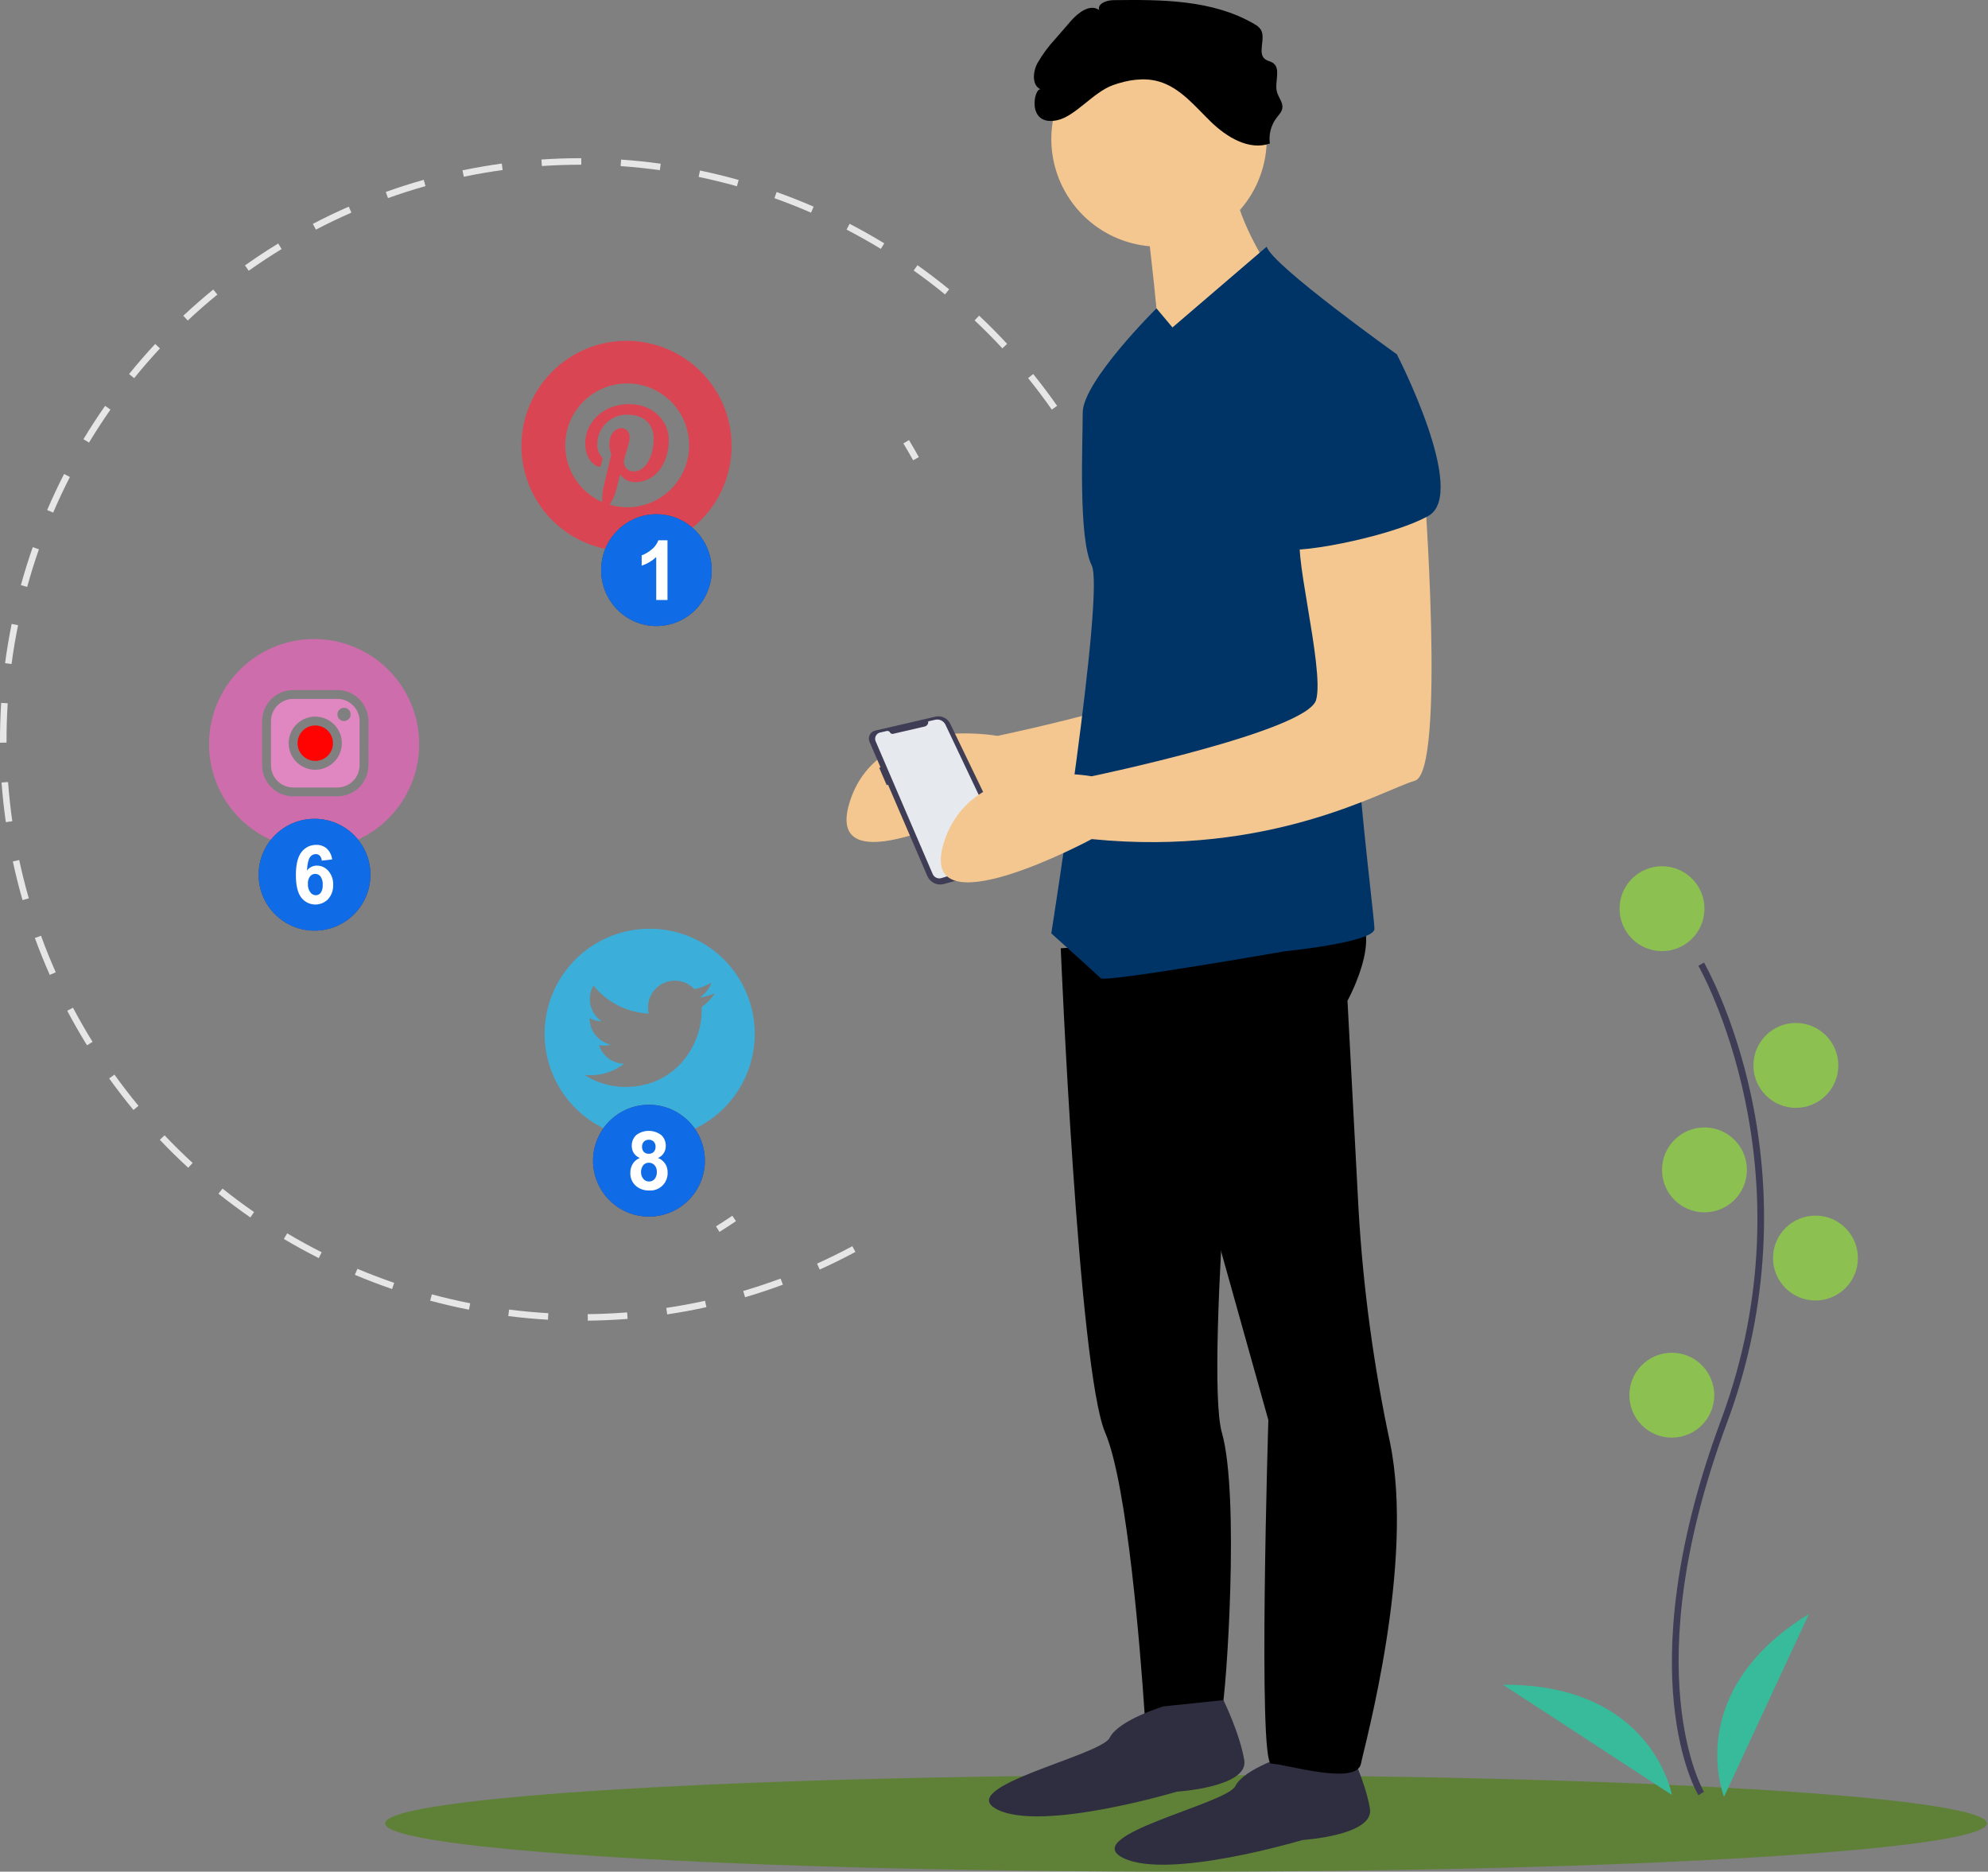 <svg width="700" height="659" viewBox="0 0 700 659" fill="none" xmlns="http://www.w3.org/2000/svg">
<rect x="0" y="0" width="700" height="659" fill="#808080" stroke="none"/>
<g clip-path="url(#clip0)">
<path d="M252.11 431.8C254.03 430.6 255.965 429.335 257.859 428.057L259.145 429.963C257.229 431.256 255.274 432.529 253.332 433.748L252.11 431.8Z" fill="#E6E6E6"/>
<path d="M90.166 90.741C92.728 89.012 95.35 87.326 97.96 85.729L99.16 87.691C95.251 90.082 91.339 92.662 87.581 95.326L86.252 93.449C87.542 92.535 88.847 91.632 90.166 90.741ZM75.09 101.941L76.544 103.722C72.97 106.638 69.46 109.71 66.107 112.85L64.535 111.172C67.926 108 71.476 104.89 75.09 101.94V101.941ZM110.161 78.819C114.296 76.661 118.55 74.619 122.807 72.759L123.728 74.866C119.521 76.708 115.314 78.724 111.228 80.859L110.161 78.819ZM54.639 121.107L56.323 122.674C53.188 126.044 50.131 129.568 47.237 133.147L45.449 131.702C48.377 128.081 51.469 124.516 54.64 121.102L54.639 121.107ZM135.839 67.583C140.221 66.015 144.716 64.583 149.199 63.318L149.823 65.53C145.389 66.78 140.945 68.199 136.612 69.748L135.839 67.583ZM37.013 142.9L38.897 144.218C36.258 147.988 33.717 151.896 31.347 155.831L29.378 154.644C31.775 150.669 34.343 146.718 37.013 142.9ZM162.845 59.974C167.415 59.023 172.07 58.22 176.682 57.588L176.994 59.867C172.434 60.492 167.831 61.285 163.313 62.226L162.845 59.974ZM22.565 166.893L24.611 167.942C22.511 172.042 20.531 176.26 18.722 180.486L16.607 179.581C18.439 175.306 20.444 171.038 22.565 166.893ZM190.646 56.163C195.3 55.848 200.019 55.691 204.672 55.696V57.996C200.072 57.996 195.405 58.146 190.803 58.457L190.646 56.163ZM11.532 192.647L13.702 193.406C12.182 197.752 10.793 202.206 9.574 206.641L7.357 206.033C8.59 201.545 9.994 197.041 11.532 192.647ZM218.696 56.19C223.339 56.513 228.034 57 232.65 57.638L232.334 59.915C227.77 59.284 223.128 58.802 218.534 58.483L218.696 56.19ZM4.104 219.675L6.357 220.132C5.443 224.645 4.671 229.247 4.065 233.812L1.785 233.512C2.398 228.896 3.178 224.242 4.103 219.679L4.104 219.675ZM246.471 60.034C251.031 60.986 255.615 62.107 260.095 63.365L259.473 65.578C255.044 64.334 250.511 63.226 246.002 62.285L246.471 60.034ZM0.417 247.472L2.711 247.619C2.418 252.21 2.28 256.876 2.301 261.486L0.001 261.496C-0.021 256.834 0.119 252.115 0.416 247.472H0.417ZM273.457 67.615C277.844 69.177 282.231 70.915 286.495 72.766L285.578 74.875C281.361 73.04 277.024 71.326 272.685 69.78L273.457 67.615ZM0.549 275.521L2.841 275.353C3.178 279.953 3.68 284.592 4.332 289.153L2.056 289.478C1.397 284.866 0.889 280.171 0.549 275.521ZM299.149 78.794C303.278 80.938 307.385 83.254 311.355 85.675L310.155 87.637C306.23 85.244 302.17 82.954 298.087 80.837L299.149 78.794ZM4.521 303.3L6.769 302.817C7.736 307.325 8.869 311.857 10.146 316.288L7.936 316.923C6.647 312.444 5.498 307.859 4.521 303.3ZM323.051 93.375C326.851 96.068 330.604 98.928 334.207 101.875L332.751 103.655C329.189 100.741 325.479 97.914 321.721 95.255L323.051 93.375ZM12.28 330.262L14.441 329.475C16.017 333.802 17.764 338.128 19.632 342.332L17.532 343.265C15.642 339.013 13.875 334.639 12.28 330.262ZM344.749 111.127C348.14 114.316 351.464 117.665 354.628 121.081L352.941 122.644C349.813 119.266 346.526 115.955 343.174 112.803L344.749 111.127ZM23.663 355.877L25.695 354.802C27.845 358.865 30.167 362.911 32.595 366.829L30.641 368.04C28.185 364.078 25.838 359.986 23.663 355.877ZM363.804 131.689C366.722 135.307 369.558 139.078 372.233 142.897L370.349 144.216C367.704 140.439 364.9 136.716 362.014 133.133L363.804 131.689ZM40.304 378.363C42.99 382.109 45.835 385.806 48.761 389.352L46.988 390.815C44.028 387.229 41.151 383.491 38.435 379.703L40.304 378.363ZM57.947 399.739C61.12 403.085 64.447 406.358 67.827 409.469L66.271 411.161C62.849 408.016 59.487 404.705 56.279 401.32L57.947 399.739ZM78.353 418.494C81.946 421.365 85.684 424.147 89.464 426.763L88.156 428.654C84.333 426.008 80.556 423.194 76.919 420.29L78.353 418.494ZM101.122 434.248C105.081 436.601 109.169 438.848 113.27 440.916L112.234 442.969C108.085 440.869 103.951 438.605 99.947 436.225L101.122 434.248ZM125.851 446.736C130.098 448.527 134.456 450.191 138.801 451.684L138.055 453.858C133.655 452.349 129.255 450.666 124.955 448.858L125.851 446.736ZM152.063 455.736C156.508 456.936 161.052 457.988 165.57 458.878L165.126 461.134C160.557 460.234 155.961 459.165 151.465 457.957L152.063 455.736ZM179.263 461.092C183.837 461.672 188.485 462.102 193.077 462.369L192.944 464.669C188.3 464.399 183.599 463.969 178.974 463.378L179.263 461.092ZM206.946 462.702C211.559 462.653 216.223 462.445 220.808 462.082L220.99 464.374C216.352 464.74 211.635 464.951 206.969 465L206.946 462.702ZM234.598 460.512C239.159 459.834 243.751 458.987 248.248 457.997L248.742 460.242C244.194 461.242 239.548 462.1 234.935 462.787L234.598 460.512ZM261.698 454.545C266.115 453.245 270.543 451.777 274.859 450.177L275.659 452.333C271.293 453.951 266.814 455.433 262.347 456.751L261.698 454.545ZM287.688 444.911C291.88 443.019 296.064 440.955 300.124 438.777L301.204 440.8C297.098 443 292.866 445.09 288.628 447L287.688 444.911Z" fill="#E6E6E6"/>
<path d="M318.089 156.126L320.059 154.94C321.259 156.929 322.426 158.948 323.536 160.94L321.528 162.059C320.43 160.089 319.273 158.092 318.089 156.126Z" fill="#E6E6E6"/>
<path d="M417.609 659C573.353 659 699.609 651.389 699.609 642C699.609 632.611 573.353 625 417.609 625C261.865 625 135.609 632.611 135.609 642C135.609 651.389 261.865 659 417.609 659Z" fill="#5F8137"/>
<path d="M468.156 154.8C468.156 154.8 476.056 257.518 464.995 260.679C453.934 263.84 414.426 287.544 351.215 281.223C351.215 281.223 289.584 314.409 299.066 282.803C308.548 251.197 351.215 259.103 351.215 259.103C351.215 259.103 427.068 243.303 430.229 232.238C433.39 221.173 420.747 175.348 425.488 173.768C430.229 172.188 468.156 154.8 468.156 154.8Z" fill="#F3C78F"/>
<path d="M308.161 257.242L329.38 252.328C330.404 252.091 331.478 252.21 332.426 252.664C333.373 253.118 334.138 253.882 334.595 254.828L356.33 299.9C356.567 300.392 356.694 300.929 356.701 301.475C356.708 302.021 356.596 302.562 356.373 303.06C356.149 303.557 355.819 304 355.406 304.357C354.993 304.714 354.507 304.976 353.982 305.125L332.418 311.252C331.263 311.58 330.029 311.477 328.945 310.962C327.86 310.447 327.001 309.555 326.526 308.452L312.657 276.238L312.234 276.472L309.594 270.372L310.033 270.148L306.162 261.156C305.996 260.771 305.917 260.354 305.931 259.935C305.945 259.515 306.051 259.104 306.242 258.731C306.433 258.358 306.705 258.031 307.036 257.774C307.368 257.518 307.752 257.337 308.162 257.246L308.161 257.242Z" fill="#3F3D56"/>
<path d="M326.824 254L329.301 253.426C330.012 253.262 330.759 253.345 331.416 253.663C332.073 253.98 332.602 254.514 332.915 255.173L354.13 299.958C354.252 300.216 354.317 300.497 354.321 300.783C354.324 301.068 354.266 301.351 354.15 301.611C354.035 301.872 353.864 302.105 353.65 302.294C353.436 302.482 353.184 302.623 352.911 302.705L331.498 309.166C330.894 309.348 330.244 309.302 329.672 309.035C329.101 308.769 328.647 308.301 328.398 307.721L308.324 261C308.194 260.698 308.132 260.371 308.142 260.042C308.153 259.713 308.235 259.39 308.384 259.096C308.533 258.803 308.744 258.545 309.003 258.342C309.262 258.139 309.562 257.996 309.883 257.921L312.233 257.377C312.461 257.325 312.699 257.348 312.912 257.445C313.124 257.541 313.299 257.705 313.409 257.911C313.506 258.093 313.661 258.238 313.848 258.323C314.036 258.408 314.246 258.429 314.447 258.382L325.604 255.8C325.997 255.709 326.341 255.473 326.567 255.139C326.793 254.806 326.885 254.399 326.824 254Z" fill="#E6E9EE"/>
<path d="M373.504 333.888C373.504 333.888 379.665 482.288 389.146 504.409C397.046 522.837 401.652 582.931 402.972 602.492C403.237 606.415 403.372 608.707 403.372 608.707C403.372 608.707 428.656 608.707 430.237 602.386C431.818 596.065 436.558 526.533 430.237 504.409C423.916 482.285 438.299 329.147 438.299 329.147L373.504 333.888Z" fill="black"/>
<path d="M409.685 600.806C409.685 600.806 393.885 605.546 390.722 611.867C387.559 618.188 335.412 629.25 351.215 637.151C367.018 645.052 414.426 630.831 414.426 630.831C414.426 630.831 439.71 629.25 438.126 619.768C436.542 610.286 430.791 598.604 430.791 598.604L409.685 600.806Z" fill="#2F2E41"/>
<path d="M453.933 617.82C453.933 617.82 438.133 622.561 434.97 628.882C431.807 635.203 379.66 646.265 395.463 654.166C411.266 662.067 458.674 647.845 458.674 647.845C458.674 647.845 483.958 646.265 482.374 636.783C480.79 627.301 475.039 615.618 475.039 615.618L453.933 617.82Z" fill="#2F2E41"/>
<path d="M387.561 330.209L409.685 368.136L446.604 500C446.604 500 442.867 620.981 447.604 620.981C452.341 620.981 477.629 628.881 479.21 620.981C480.545 614.307 498.244 550.37 489.422 507.814C483.683 480.918 479.992 453.625 478.379 426.171L474.469 352.333C474.469 352.333 490.269 323.888 472.889 319.147C455.509 314.406 387.561 330.209 387.561 330.209Z" fill="black"/>
<path d="M408.106 10.992C415.607 10.992 422.94 13.217 429.177 17.384C435.414 21.552 440.275 27.475 443.146 34.405C446.017 41.335 446.768 48.961 445.304 56.318C443.841 63.675 440.229 70.433 434.924 75.738C429.62 81.042 422.862 84.654 415.505 86.117C408.148 87.581 400.522 86.83 393.592 83.959C386.662 81.089 380.738 76.227 376.571 69.99C372.403 63.753 370.179 56.42 370.179 48.919C370.179 38.86 374.175 29.213 381.288 22.101C388.4 14.988 398.047 10.992 408.106 10.992V10.992Z" fill="#F3C78F"/>
<path d="M403.364 74.2C403.364 74.2 409.685 124.769 408.105 127.93C406.525 131.091 446.032 93.163 446.032 93.163C446.032 93.163 431.809 71.04 434.97 59.977L403.364 74.2Z" fill="#F3C78F"/>
<path d="M491.86 124.773C491.86 124.773 447.612 93.167 446.032 86.846L412.846 115.291L407.207 108.579C407.207 108.579 381.24 134.255 381.24 145.317C381.24 156.379 379.66 189.565 384.401 199.047C389.142 208.529 370.178 328.63 370.178 328.63C370.178 328.63 385.978 342.853 387.561 344.43C389.144 346.007 452.353 334.948 452.353 334.948C452.353 334.948 483.959 331.787 483.959 327.048C483.959 322.309 474.477 251.195 477.638 232.231C480.799 213.267 491.86 124.773 491.86 124.773Z" fill="#003366"/>
<path d="M501.341 169.02C501.341 169.02 509.241 271.738 498.18 274.899C487.119 278.06 447.611 301.764 384.4 295.443C384.4 295.443 322.769 328.629 332.251 297.023C341.733 265.417 384.4 273.323 384.4 273.323C384.4 273.323 460.253 257.523 463.414 246.458C466.575 235.393 453.932 189.568 458.673 187.988C463.414 186.408 501.341 169.02 501.341 169.02Z" fill="#F3C78F"/>
<path d="M391.904 29.973C397.088 28.128 402.804 27.18 408.094 28.71C415.575 30.875 420.757 37.433 426.345 42.857C431.933 48.281 439.771 53.088 447.129 50.537C446.685 47.347 447.522 44.111 449.457 41.537C450.276 40.459 451.317 39.437 451.524 38.097C451.838 36.066 450.13 34.314 449.618 32.323C448.718 28.834 451.181 24.059 448.156 22.104C447.356 21.588 446.346 21.47 445.567 20.926C442.508 18.788 445.905 13.471 443.883 10.335C443.277 9.525 442.489 8.868 441.583 8.418C426.919 -0.138 408.983 -0.162 392.01 0.054C389.647 0.084 386.356 1.254 387.023 3.525C383.815 1.225 379.614 4.456 377.023 7.441L371.73 13.55C369.243 16.207 367.072 19.143 365.262 22.3C363.645 25.392 363.288 30.146 366.505 31.494C364.113 30.494 361.21 44.663 372.239 42.331C378.654 40.976 384.935 32.453 391.904 29.973Z" fill="black"/>
<path d="M466.575 127.933L491.859 124.772C491.859 124.772 517.143 173.761 502.921 181.662C488.699 189.563 452.352 195.885 452.352 192.724C452.352 189.563 466.575 127.933 466.575 127.933Z" fill="#003366"/>
<path d="M598.031 632.094C597.767 631.663 591.546 621.276 589.39 599.706C587.412 579.917 588.684 546.562 605.982 500.034C638.754 411.89 598.43 340.77 598.018 340.062L600.007 338.908C600.107 339.088 610.517 357.22 616.663 386.094C624.785 424.374 621.827 464.177 608.137 500.836C575.422 588.83 599.744 630.485 599.993 630.896L598.031 632.094Z" fill="#3F3D56"/>
<path d="M585.216 334.886C593.47 334.886 600.161 328.195 600.161 319.941C600.161 311.687 593.47 304.996 585.216 304.996C576.962 304.996 570.271 311.687 570.271 319.941C570.271 328.195 576.962 334.886 585.216 334.886Z" fill="#8CC051"/>
<path d="M632.352 390.069C640.606 390.069 647.297 383.378 647.297 375.124C647.297 366.87 640.606 360.179 632.352 360.179C624.098 360.179 617.407 366.87 617.407 375.124C617.407 383.378 624.098 390.069 632.352 390.069Z" fill="#8CC051"/>
<path d="M600.162 426.857C608.416 426.857 615.107 420.166 615.107 411.912C615.107 403.658 608.416 396.967 600.162 396.967C591.908 396.967 585.217 403.658 585.217 411.912C585.217 420.166 591.908 426.857 600.162 426.857Z" fill="#8CC051"/>
<path d="M639.25 457.898C647.504 457.898 654.195 451.207 654.195 442.953C654.195 434.699 647.504 428.008 639.25 428.008C630.996 428.008 624.305 434.699 624.305 442.953C624.305 451.207 630.996 457.898 639.25 457.898Z" fill="#8CC051"/>
<path d="M588.665 506.183C596.919 506.183 603.61 499.492 603.61 491.238C603.61 482.984 596.919 476.293 588.665 476.293C580.411 476.293 573.72 482.984 573.72 491.238C573.72 499.492 580.411 506.183 588.665 506.183Z" fill="#8CC051"/>
<path d="M607.06 632.644C607.06 632.644 592.115 595.855 636.951 568.264L607.06 632.644Z" fill="#37BB9B"/>
<path d="M588.679 631.977C588.679 631.977 581.879 592.855 529.233 593.191L588.679 631.977Z" fill="#37BB9B"/>
<path d="M228.759 327C221.441 327 214.288 329.17 208.203 333.236C202.118 337.301 197.376 343.08 194.575 349.841C191.775 356.602 191.042 364.041 192.47 371.218C193.898 378.396 197.422 384.988 202.596 390.163C207.771 395.338 214.363 398.861 221.541 400.289C228.718 401.717 236.157 400.984 242.918 398.184C249.679 395.383 255.458 390.641 259.523 384.556C263.589 378.471 265.759 371.318 265.759 364C265.759 354.187 261.861 344.776 254.922 337.837C247.983 330.898 238.572 327 228.759 327ZM247.045 354.616C247.064 355.016 247.074 355.425 247.074 355.834C247.074 368.317 237.583 382.71 220.208 382.71C215.082 382.721 210.063 381.238 205.766 378.442C206.513 378.532 207.265 378.577 208.017 378.578C212.268 378.586 216.398 377.161 219.74 374.534C217.77 374.497 215.86 373.845 214.279 372.669C212.698 371.493 211.524 369.852 210.921 367.976C211.505 368.094 212.099 368.152 212.695 368.151C213.534 368.151 214.369 368.04 215.178 367.82C213.042 367.388 211.121 366.23 209.741 364.542C208.361 362.855 207.607 360.742 207.608 358.562V358.445C208.92 359.182 210.392 359.587 211.896 359.624C209.895 358.29 208.477 356.243 207.932 353.9C207.387 351.557 207.756 349.095 208.963 347.014C211.329 349.934 214.284 352.322 217.636 354.023C220.987 355.724 224.659 356.699 228.413 356.885C228.247 356.179 228.166 355.456 228.169 354.731C228.167 352.838 228.735 350.988 229.799 349.421C230.863 347.855 232.373 346.646 234.134 345.95C235.895 345.254 237.824 345.104 239.672 345.519C241.519 345.935 243.198 346.897 244.491 348.28C246.605 347.867 248.633 347.092 250.484 345.99C249.78 348.177 248.305 350.033 246.333 351.213C248.203 350.986 250.029 350.484 251.751 349.722C250.485 351.619 248.891 353.276 247.044 354.614L247.045 354.616Z" fill="#3CAEDA"/>
<path d="M111.01 267.91C114.455 267.91 117.247 265.117 117.247 261.673C117.247 258.228 114.455 255.436 111.01 255.436C107.565 255.436 104.773 258.228 104.773 261.673C104.773 265.117 107.565 267.91 111.01 267.91Z" fill="#FF0202"/>
<path d="M118.804 246.081H103.213C101.146 246.086 99.165 246.91 97.703 248.371C96.242 249.833 95.418 251.814 95.413 253.881V269.472C95.418 271.539 96.242 273.52 97.703 274.982C99.165 276.444 101.146 277.267 103.213 277.272H118.804C120.871 277.267 122.852 276.444 124.314 274.982C125.776 273.52 126.599 271.539 126.604 269.472V253.877C126.599 251.81 125.776 249.829 124.314 248.367C122.852 246.906 120.871 246.082 118.804 246.077V246.081ZM111.004 271.027C109.154 271.027 107.345 270.479 105.807 269.451C104.268 268.423 103.069 266.962 102.361 265.252C101.653 263.543 101.468 261.662 101.829 259.847C102.19 258.032 103.081 256.365 104.389 255.057C105.697 253.749 107.364 252.858 109.179 252.497C110.994 252.136 112.875 252.321 114.584 253.029C116.293 253.737 117.755 254.936 118.782 256.475C119.81 258.013 120.359 259.822 120.359 261.672C120.359 264.153 119.373 266.533 117.619 268.287C115.865 270.042 113.485 271.027 111.004 271.027ZM121.138 253.876C120.599 253.875 120.076 253.687 119.66 253.343C119.243 253 118.959 252.523 118.855 251.994C118.75 251.465 118.833 250.916 119.088 250.44C119.343 249.965 119.755 249.592 120.254 249.387C120.752 249.181 121.307 249.154 121.823 249.311C122.339 249.468 122.785 249.8 123.085 250.248C123.384 250.697 123.518 251.236 123.465 251.773C123.412 252.31 123.175 252.812 122.793 253.193C122.576 253.41 122.317 253.582 122.034 253.699C121.75 253.816 121.445 253.877 121.138 253.876Z" fill="#E086C0"/>
<path d="M110.604 225C103.286 225 96.132 227.17 90.048 231.236C83.963 235.301 79.221 241.08 76.421 247.841C73.62 254.602 72.887 262.041 74.315 269.218C75.743 276.396 79.266 282.988 84.441 288.163C89.616 293.338 96.208 296.861 103.386 298.289C110.563 299.717 118.002 298.984 124.763 296.184C131.524 293.383 137.303 288.641 141.368 282.556C145.434 276.471 147.604 269.318 147.604 262C147.604 252.187 143.706 242.776 136.767 235.837C129.828 228.898 120.417 225 110.604 225ZM129.714 269.468C129.706 272.359 128.554 275.13 126.509 277.175C124.465 279.219 121.695 280.372 118.804 280.382H103.213C100.321 280.374 97.55 279.221 95.505 277.176C93.46 275.131 92.307 272.36 92.299 269.468V253.877C92.307 250.985 93.46 248.214 95.505 246.169C97.55 244.124 100.321 242.971 103.213 242.963H118.804C121.696 242.971 124.467 244.124 126.512 246.169C128.557 248.214 129.71 250.985 129.718 253.877L129.714 269.468Z" fill="#CD6DAB"/>
<path d="M220.604 120C213.286 120 206.133 122.17 200.048 126.236C193.963 130.301 189.221 136.08 186.42 142.841C183.62 149.602 182.887 157.041 184.315 164.218C185.743 171.396 189.267 177.988 194.441 183.163C199.616 188.338 206.208 191.861 213.386 193.289C220.563 194.717 228.002 193.984 234.763 191.184C241.524 188.383 247.303 183.641 251.368 177.556C255.434 171.471 257.604 164.318 257.604 157C257.604 147.187 253.706 137.776 246.767 130.837C239.828 123.898 230.417 120 220.604 120ZM220.826 178.608C218.731 178.605 216.647 178.302 214.638 177.708C215.588 176.262 216.327 174.687 216.831 173.031C217.104 172.056 218.371 167.031 218.371 167.031C218.962 167.893 219.759 168.593 220.69 169.068C221.621 169.543 222.656 169.777 223.701 169.75C230.717 169.75 235.482 163.357 235.482 154.792C235.482 148.322 229.996 142.292 221.664 142.292C211.296 142.292 206.064 149.727 206.064 155.925C206.064 159.686 207.487 163.019 210.537 164.266C210.643 164.322 210.76 164.351 210.879 164.353C210.998 164.354 211.116 164.327 211.223 164.273C211.33 164.22 211.422 164.142 211.492 164.046C211.563 163.95 211.609 163.838 211.628 163.72C211.735 163.33 211.969 162.365 212.076 161.966C212.16 161.756 212.175 161.525 212.118 161.306C212.062 161.087 211.938 160.892 211.764 160.748C210.771 159.549 210.257 158.025 210.322 156.47C210.306 155.067 210.575 153.676 211.113 152.381C211.651 151.086 212.447 149.913 213.452 148.935C214.457 147.957 215.651 147.194 216.961 146.692C218.27 146.19 219.668 145.959 221.07 146.014C226.927 146.014 230.152 149.59 230.152 154.375C230.152 160.675 227.365 165.981 223.233 165.981C222.705 166.009 222.177 165.912 221.693 165.699C221.209 165.486 220.782 165.162 220.446 164.753C220.111 164.344 219.876 163.862 219.761 163.346C219.645 162.83 219.653 162.294 219.783 161.781C220.436 159.014 221.712 156.032 221.712 154.034C221.712 152.251 220.757 150.76 218.769 150.76C216.43 150.76 214.559 153.177 214.559 156.412C214.544 157.599 214.783 158.775 215.259 159.862C215.259 159.862 212.872 169.987 212.453 171.762C212.109 173.408 211.981 175.092 212.073 176.771C207.134 174.601 203.175 170.678 200.96 165.759C198.746 160.84 198.433 155.275 200.082 150.139C201.731 145.003 205.226 140.66 209.89 137.95C214.555 135.24 220.058 134.355 225.337 135.467C230.615 136.578 235.295 139.606 238.471 143.966C241.647 148.326 243.095 153.709 242.534 159.074C241.972 164.44 239.443 169.406 235.433 173.015C231.423 176.624 226.218 178.618 220.824 178.613L220.826 178.608Z" fill="#DA4553"/>
<path d="M231.136 220.43C241.891 220.43 250.61 211.615 250.61 200.742C250.61 189.868 241.891 181.054 231.136 181.054C220.381 181.054 211.662 189.868 211.662 200.742C211.662 211.615 220.381 220.43 231.136 220.43Z" fill="#3F3D56"/>
<path d="M235.03 211.241H231.065V196.133C229.602 197.511 227.852 198.548 225.941 199.171V195.533C227.168 195.082 228.308 194.423 229.313 193.586C230.451 192.735 231.319 191.573 231.813 190.24H235.031L235.03 211.241Z" fill="#3F3D56"/>
<path d="M231.136 220.43C241.891 220.43 250.61 211.615 250.61 200.742C250.61 189.868 241.891 181.054 231.136 181.054C220.381 181.054 211.662 189.868 211.662 200.742C211.662 211.615 220.381 220.43 231.136 220.43Z" fill="#106CE6"/>
<path d="M235.03 211.241H231.065V196.133C229.602 197.511 227.852 198.548 225.941 199.171V195.533C227.168 195.082 228.308 194.423 229.313 193.586C230.451 192.735 231.319 191.573 231.813 190.24H235.031L235.03 211.241Z" fill="white"/>
<path d="M110.751 327.674C121.624 327.674 130.439 318.859 130.439 307.986C130.439 297.112 121.624 288.298 110.751 288.298C99.878 288.298 91.063 297.112 91.063 307.986C91.063 318.859 99.878 327.674 110.751 327.674Z" fill="#3F3D56"/>
<path d="M108.411 311.2C108.344 312.257 108.642 313.304 109.256 314.167C109.474 314.48 109.762 314.737 110.097 314.919C110.432 315.1 110.805 315.201 111.186 315.213C111.523 315.216 111.856 315.141 112.159 314.992C112.462 314.843 112.725 314.626 112.929 314.357C113.467 313.525 113.713 312.538 113.629 311.551C113.713 310.515 113.448 309.481 112.878 308.612C112.662 308.326 112.383 308.093 112.063 307.932C111.743 307.77 111.39 307.684 111.032 307.68C110.673 307.676 110.318 307.754 109.995 307.908C109.671 308.062 109.387 308.288 109.164 308.569C108.612 309.33 108.347 310.262 108.414 311.2H108.411ZM116.951 302.6L113.304 303.022C113.275 302.38 113.028 301.767 112.604 301.283C112.411 301.095 112.183 300.949 111.931 300.852C111.68 300.756 111.412 300.711 111.143 300.722C110.74 300.728 110.345 300.833 109.993 301.029C109.641 301.225 109.343 301.505 109.125 301.844C108.575 302.593 108.229 304.15 108.086 306.517C108.492 305.973 109.02 305.531 109.628 305.229C110.236 304.926 110.907 304.771 111.586 304.775C112.357 304.772 113.118 304.939 113.817 305.264C114.515 305.59 115.133 306.065 115.627 306.656C116.783 308.002 117.384 309.737 117.31 311.509C117.4 313.363 116.766 315.179 115.541 316.573C114.918 317.218 114.164 317.721 113.33 318.048C112.495 318.376 111.6 318.52 110.705 318.471C109.81 318.423 108.936 318.182 108.142 317.766C107.349 317.35 106.653 316.768 106.104 316.06C104.825 314.447 104.186 311.803 104.186 308.128C104.186 304.359 104.853 301.642 106.186 299.977C106.792 299.18 107.578 298.538 108.48 298.103C109.381 297.669 110.373 297.454 111.374 297.477C112.731 297.428 114.056 297.897 115.081 298.788C116.13 299.8 116.791 301.147 116.952 302.596L116.951 302.6Z" fill="#3F3D56"/>
<path d="M110.751 327.674C121.624 327.674 130.439 318.859 130.439 307.986C130.439 297.112 121.624 288.298 110.751 288.298C99.878 288.298 91.063 297.112 91.063 307.986C91.063 318.859 99.878 327.674 110.751 327.674Z" fill="#106CE6"/>
<path d="M108.411 311.2C108.344 312.257 108.642 313.304 109.256 314.167C109.474 314.48 109.762 314.737 110.097 314.919C110.432 315.1 110.805 315.201 111.186 315.213C111.523 315.216 111.856 315.141 112.159 314.992C112.462 314.843 112.725 314.626 112.929 314.357C113.467 313.525 113.713 312.538 113.629 311.551C113.713 310.515 113.448 309.481 112.878 308.612C112.662 308.326 112.383 308.093 112.063 307.932C111.743 307.77 111.39 307.684 111.032 307.68C110.673 307.676 110.318 307.754 109.995 307.908C109.671 308.062 109.387 308.288 109.164 308.569C108.612 309.33 108.347 310.262 108.414 311.2H108.411ZM116.951 302.6L113.304 303.022C113.275 302.38 113.028 301.767 112.604 301.283C112.411 301.095 112.183 300.949 111.931 300.852C111.68 300.756 111.412 300.711 111.143 300.722C110.74 300.728 110.345 300.833 109.993 301.029C109.641 301.225 109.343 301.505 109.125 301.844C108.575 302.593 108.229 304.15 108.086 306.517C108.492 305.973 109.02 305.531 109.628 305.229C110.236 304.926 110.907 304.771 111.586 304.775C112.357 304.772 113.118 304.939 113.817 305.264C114.515 305.59 115.133 306.065 115.627 306.656C116.783 308.002 117.384 309.737 117.31 311.509C117.4 313.363 116.766 315.179 115.541 316.573C114.918 317.218 114.164 317.721 113.33 318.048C112.495 318.376 111.6 318.52 110.705 318.471C109.81 318.423 108.936 318.182 108.142 317.766C107.349 317.35 106.653 316.768 106.104 316.06C104.825 314.447 104.186 311.803 104.186 308.128C104.186 304.359 104.853 301.642 106.186 299.977C106.792 299.18 107.578 298.538 108.48 298.103C109.381 297.669 110.373 297.454 111.374 297.477C112.731 297.428 114.056 297.897 115.081 298.788C116.13 299.8 116.791 301.147 116.952 302.596L116.951 302.6Z" fill="white"/>
<path d="M228.507 428.358C239.38 428.358 248.195 419.544 248.195 408.67C248.195 397.797 239.38 388.982 228.507 388.982C217.634 388.982 208.819 397.797 208.819 408.67C208.819 419.544 217.634 428.358 228.507 428.358Z" fill="#3F3D56"/>
<path d="M226.069 403.75C226.049 404.084 226.095 404.418 226.207 404.733C226.318 405.049 226.491 405.338 226.716 405.585C226.942 405.808 227.211 405.981 227.508 406.095C227.804 406.208 228.12 406.259 228.437 406.244C228.757 406.26 229.078 406.208 229.377 406.094C229.677 405.979 229.95 405.804 230.179 405.579C230.405 405.331 230.58 405.041 230.692 404.724C230.805 404.407 230.852 404.072 230.833 403.736C230.848 403.413 230.799 403.089 230.688 402.784C230.577 402.48 230.407 402.2 230.187 401.962C229.964 401.739 229.697 401.565 229.402 401.45C229.108 401.336 228.793 401.284 228.478 401.297C228.155 401.282 227.832 401.334 227.529 401.449C227.227 401.565 226.952 401.743 226.722 401.97C226.5 402.209 226.328 402.489 226.216 402.795C226.103 403.101 226.053 403.426 226.068 403.751L226.069 403.75ZM225.715 412.55C225.66 413.467 225.948 414.372 226.525 415.086C226.774 415.378 227.084 415.611 227.434 415.768C227.783 415.926 228.163 416.004 228.546 415.997C228.917 416.006 229.286 415.931 229.625 415.78C229.964 415.628 230.265 415.403 230.506 415.12C231.068 414.402 231.344 413.501 231.282 412.59C231.324 411.745 231.042 410.916 230.493 410.271C230.244 409.987 229.936 409.761 229.591 409.61C229.245 409.458 228.87 409.384 228.493 409.393C228.088 409.367 227.683 409.445 227.317 409.62C226.951 409.795 226.636 410.062 226.403 410.393C225.955 411.024 225.715 411.779 225.716 412.552L225.715 412.55ZM225.28 407.713C224.39 407.367 223.634 406.745 223.122 405.939C222.674 405.193 222.441 404.337 222.449 403.466C222.428 402.759 222.556 402.055 222.824 401.401C223.092 400.746 223.495 400.155 224.007 399.666C225.277 398.694 226.832 398.167 228.432 398.167C230.032 398.167 231.587 398.694 232.857 399.666C233.372 400.153 233.778 400.743 234.049 401.398C234.32 402.053 234.45 402.758 234.429 403.466C234.448 404.368 234.196 405.255 233.706 406.012C233.215 406.77 232.509 407.362 231.678 407.713C232.7 408.094 233.577 408.785 234.186 409.691C234.794 410.596 235.103 411.669 235.069 412.759C235.116 413.617 234.982 414.476 234.673 415.278C234.365 416.08 233.891 416.807 233.281 417.413C232.671 418.018 231.94 418.487 231.136 418.79C230.332 419.092 229.473 419.221 228.615 419.167C226.978 419.226 225.372 418.705 224.081 417.696C223.378 417.123 222.818 416.394 222.447 415.566C222.076 414.738 221.904 413.835 221.944 412.928C221.933 411.855 222.209 410.798 222.744 409.867C223.33 408.892 224.22 408.136 225.277 407.714L225.28 407.713Z" fill="#3F3D56"/>
<path d="M228.507 428.358C239.38 428.358 248.195 419.544 248.195 408.67C248.195 397.797 239.38 388.982 228.507 388.982C217.634 388.982 208.819 397.797 208.819 408.67C208.819 419.544 217.634 428.358 228.507 428.358Z" fill="#106CE6"/>
<path d="M226.069 403.75C226.049 404.084 226.095 404.418 226.207 404.733C226.318 405.049 226.491 405.338 226.716 405.585C226.942 405.808 227.211 405.981 227.508 406.095C227.804 406.208 228.12 406.259 228.437 406.244C228.757 406.26 229.078 406.208 229.377 406.094C229.677 405.979 229.95 405.804 230.179 405.579C230.405 405.331 230.58 405.041 230.692 404.724C230.805 404.407 230.852 404.072 230.833 403.736C230.848 403.413 230.799 403.089 230.688 402.784C230.577 402.48 230.407 402.2 230.187 401.962C229.964 401.739 229.697 401.565 229.402 401.45C229.108 401.336 228.793 401.284 228.478 401.297C228.155 401.282 227.832 401.334 227.529 401.449C227.227 401.565 226.952 401.743 226.722 401.97C226.5 402.209 226.328 402.489 226.216 402.795C226.103 403.101 226.053 403.426 226.068 403.751L226.069 403.75ZM225.715 412.55C225.66 413.467 225.948 414.372 226.525 415.086C226.774 415.378 227.084 415.611 227.434 415.768C227.783 415.926 228.163 416.004 228.546 415.997C228.917 416.006 229.286 415.931 229.625 415.78C229.964 415.628 230.265 415.403 230.506 415.12C231.068 414.402 231.344 413.501 231.282 412.59C231.324 411.745 231.042 410.916 230.493 410.271C230.244 409.987 229.936 409.761 229.591 409.61C229.245 409.458 228.87 409.384 228.493 409.393C228.088 409.367 227.683 409.445 227.317 409.62C226.951 409.795 226.636 410.062 226.403 410.393C225.955 411.024 225.715 411.779 225.716 412.552L225.715 412.55ZM225.28 407.713C224.39 407.367 223.634 406.745 223.122 405.939C222.674 405.193 222.441 404.337 222.449 403.466C222.428 402.759 222.556 402.055 222.824 401.401C223.092 400.746 223.495 400.155 224.007 399.666C225.277 398.694 226.832 398.167 228.432 398.167C230.032 398.167 231.587 398.694 232.857 399.666C233.372 400.153 233.778 400.743 234.049 401.398C234.32 402.053 234.45 402.758 234.429 403.466C234.448 404.368 234.196 405.255 233.706 406.012C233.215 406.77 232.509 407.362 231.678 407.713C232.7 408.094 233.577 408.785 234.186 409.691C234.794 410.596 235.103 411.669 235.069 412.759C235.116 413.617 234.982 414.476 234.673 415.278C234.365 416.08 233.891 416.807 233.281 417.413C232.671 418.018 231.94 418.487 231.136 418.79C230.332 419.092 229.473 419.221 228.615 419.167C226.978 419.226 225.372 418.705 224.081 417.696C223.378 417.123 222.818 416.394 222.447 415.566C222.076 414.738 221.904 413.835 221.944 412.928C221.933 411.855 222.209 410.798 222.744 409.867C223.33 408.892 224.22 408.136 225.277 407.714L225.28 407.713Z" fill="white"/>
</g>
<defs>
<clipPath id="clip0">
<rect width="699.609" height="659" fill="white"/>
</clipPath>
</defs>
</svg>
